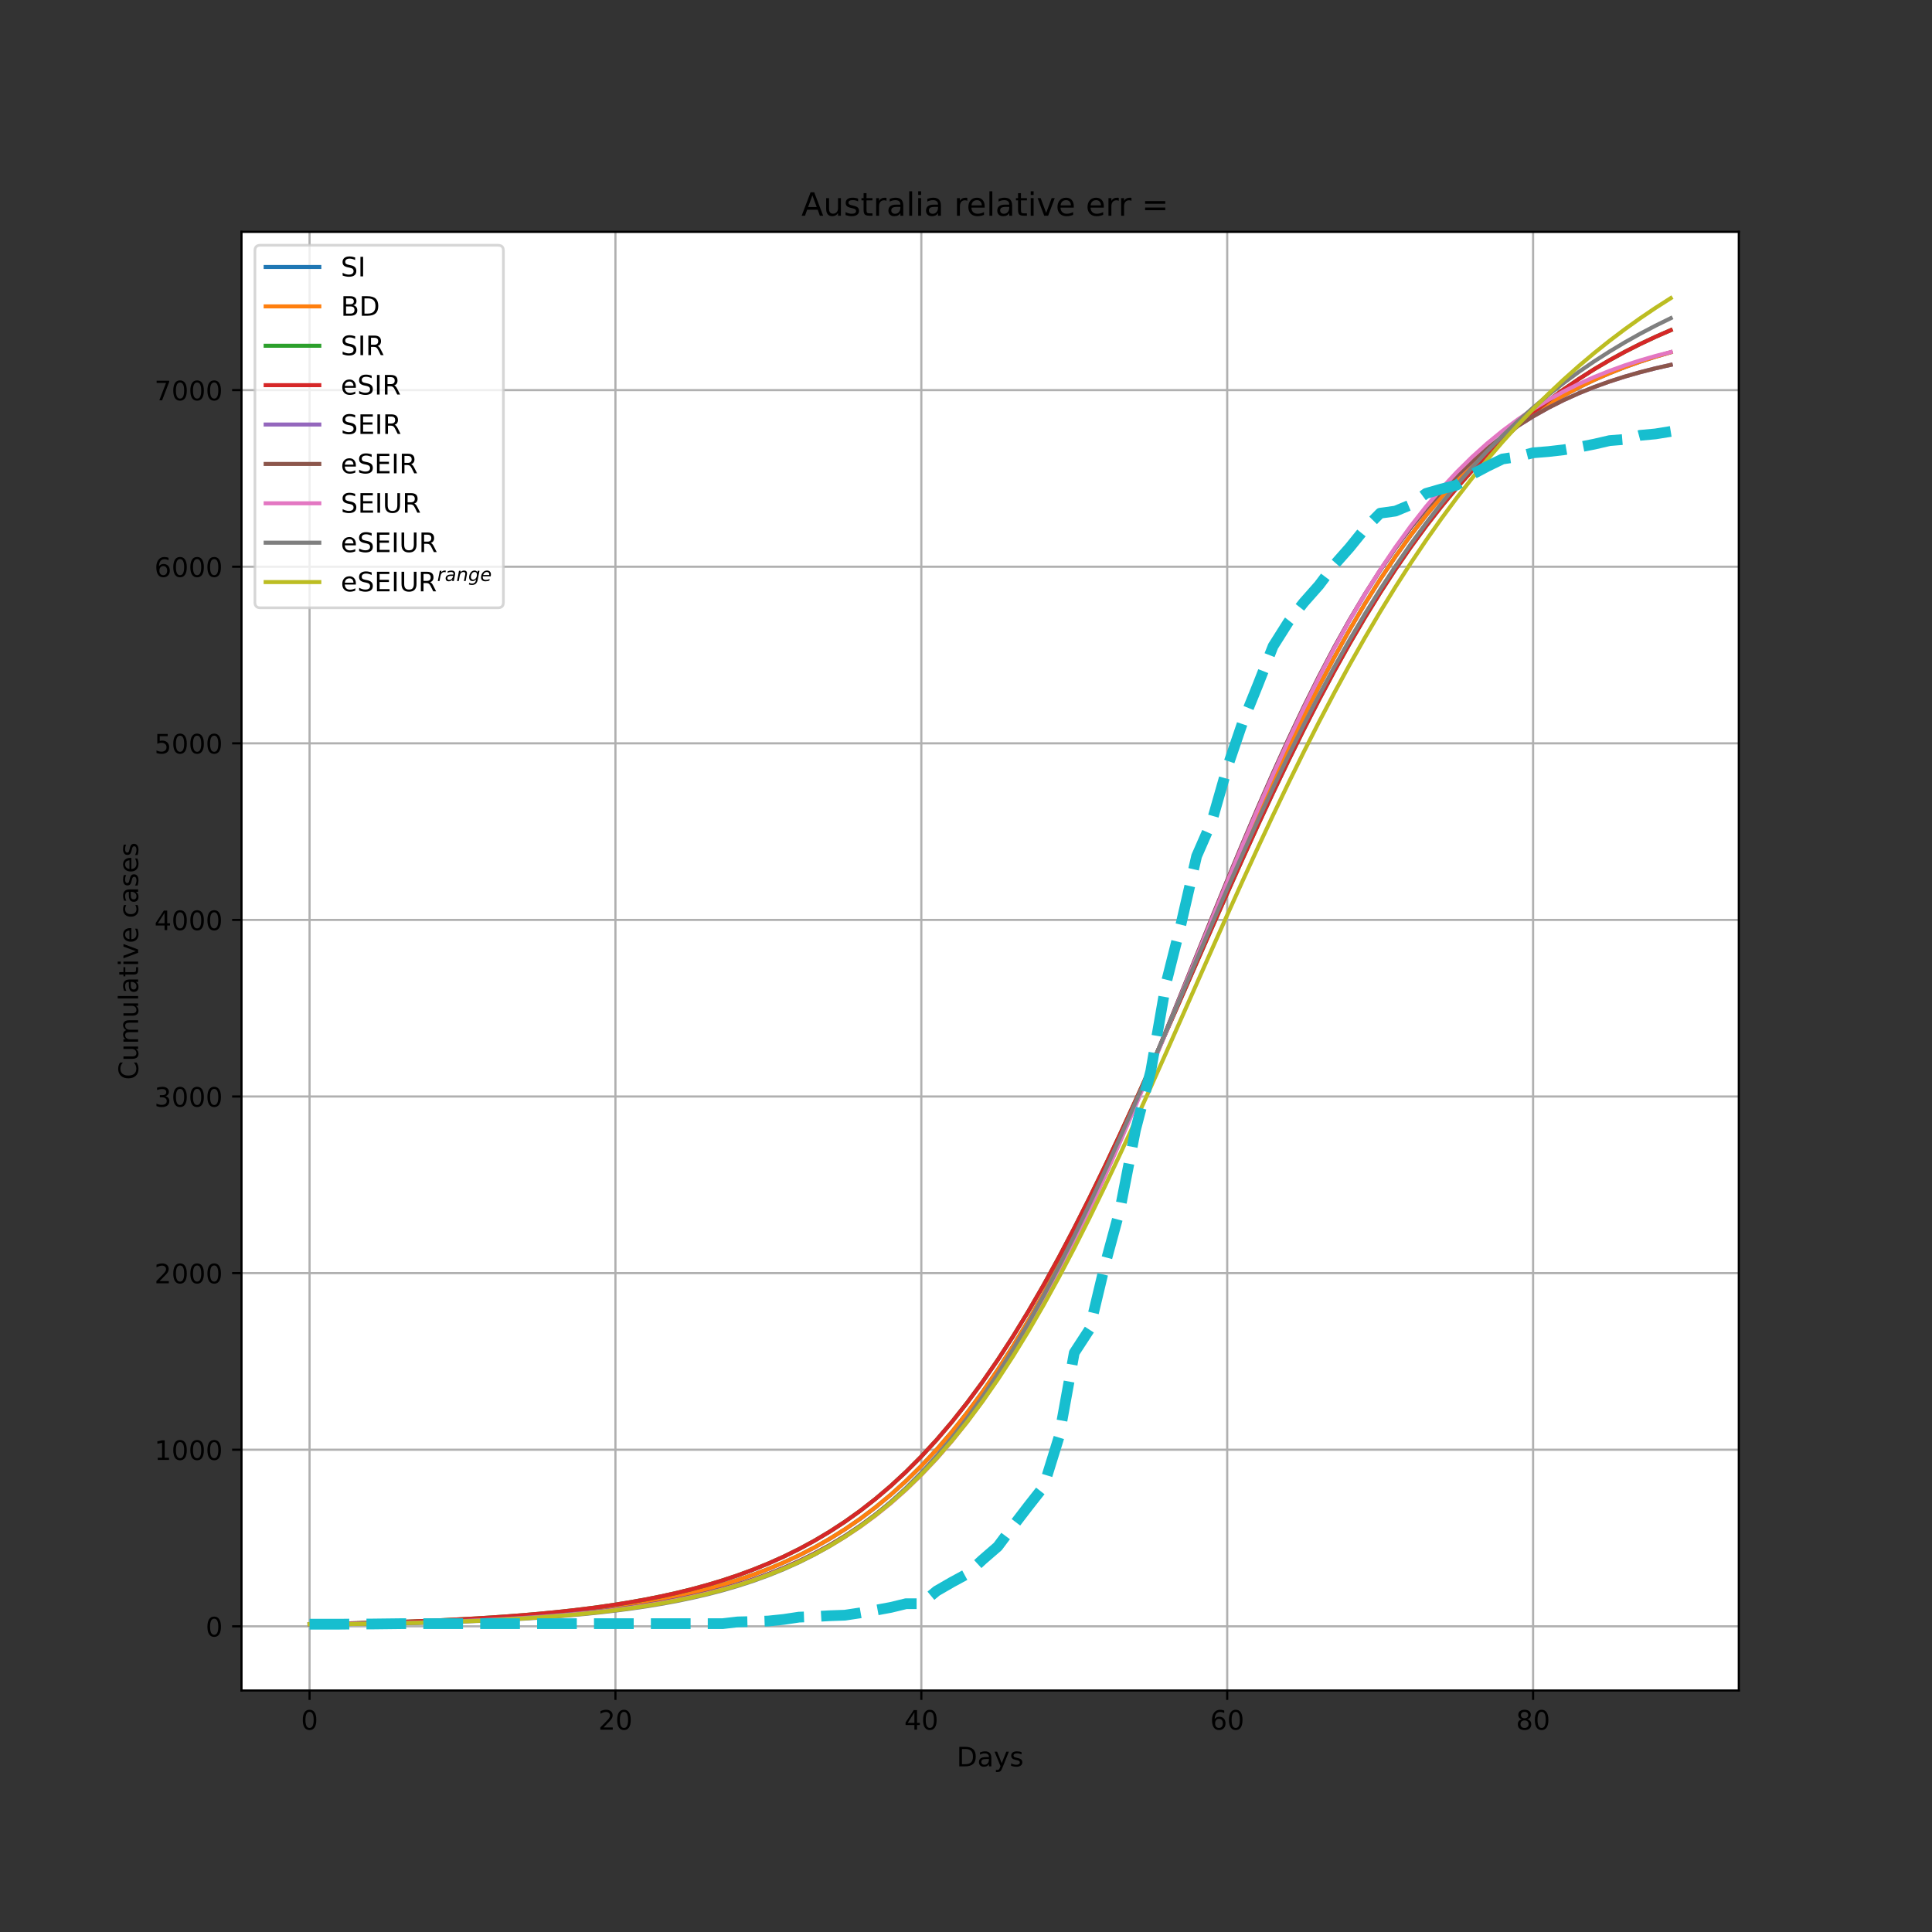 <?xml version="1.0" encoding="utf-8" standalone="no"?>
<!DOCTYPE svg PUBLIC "-//W3C//DTD SVG 1.1//EN"
  "http://www.w3.org/Graphics/SVG/1.1/DTD/svg11.dtd">
<!-- Created with matplotlib (https://matplotlib.org/) -->
<svg height="720pt" version="1.1" viewBox="0 0 720 720" width="720pt" xmlns="http://www.w3.org/2000/svg" xmlns:xlink="http://www.w3.org/1999/xlink">
 <rect x="0" y="0" width="720" height="720" fill="#333333" stroke="none"/>
 <defs>
  <style type="text/css">*{stroke-linecap:butt;stroke-linejoin:round;}</style>
 </defs>
 <g id="figure_1">
  <g id="patch_1">
   <path d="M 0 720 
L 720 720 
L 720 0 
L 0 0 
z
" style="fill:none;"/>
  </g>
  <g id="axes_1">
   <g id="patch_2">
    <path d="M 90 630 
L 648 630 
L 648 86.4 
L 90 86.4 
z
" style="fill:#ffffff;"/>
   </g>
   <g id="matplotlib.axis_1">
    <g id="xtick_1">
     <g id="line2d_1">
      <path clip-path="url(#p7164558f02)" d="M 115.364 630 
L 115.364 86.4 
" style="fill:none;stroke:#b0b0b0;stroke-linecap:square;stroke-width:0.8;"/>
     </g>
     <g id="line2d_2">
      <defs>
       <path d="M 0 0 
L 0 3.5 
" id="ma9a5ecfb2a" style="stroke:#000000;stroke-width:0.8;"/>
      </defs>
      <g>
       <use style="stroke:#000000;stroke-width:0.8;" x="115.364" xlink:href="#ma9a5ecfb2a" y="630"/>
      </g>
     </g>
     <g id="text_1">
      <!-- 0 -->
      <g transform="translate(112.182 644.598)scale(0.1 -0.1)">
       <defs>
        <path d="M 31.781 66.406 
Q 24.172 66.406 20.328 58.906 
Q 16.5 51.422 16.5 36.375 
Q 16.5 21.391 20.328 13.891 
Q 24.172 6.391 31.781 6.391 
Q 39.453 6.391 43.281 13.891 
Q 47.125 21.391 47.125 36.375 
Q 47.125 51.422 43.281 58.906 
Q 39.453 66.406 31.781 66.406 
z
M 31.781 74.219 
Q 44.047 74.219 50.516 64.516 
Q 56.984 54.828 56.984 36.375 
Q 56.984 17.969 50.516 8.266 
Q 44.047 -1.422 31.781 -1.422 
Q 19.531 -1.422 13.062 8.266 
Q 6.594 17.969 6.594 36.375 
Q 6.594 54.828 13.062 64.516 
Q 19.531 74.219 31.781 74.219 
z
" id="DejaVuSans-48"/>
       </defs>
       <use xlink:href="#DejaVuSans-48"/>
      </g>
     </g>
    </g>
    <g id="xtick_2">
     <g id="line2d_3">
      <path clip-path="url(#p7164558f02)" d="M 229.358 630 
L 229.358 86.4 
" style="fill:none;stroke:#b0b0b0;stroke-linecap:square;stroke-width:0.8;"/>
     </g>
     <g id="line2d_4">
      <g>
       <use style="stroke:#000000;stroke-width:0.8;" x="229.358" xlink:href="#ma9a5ecfb2a" y="630"/>
      </g>
     </g>
     <g id="text_2">
      <!-- 20 -->
      <g transform="translate(222.995 644.598)scale(0.1 -0.1)">
       <defs>
        <path d="M 19.188 8.297 
L 53.609 8.297 
L 53.609 0 
L 7.328 0 
L 7.328 8.297 
Q 12.938 14.109 22.625 23.891 
Q 32.328 33.688 34.812 36.531 
Q 39.547 41.844 41.422 45.531 
Q 43.312 49.219 43.312 52.781 
Q 43.312 58.594 39.234 62.25 
Q 35.156 65.922 28.609 65.922 
Q 23.969 65.922 18.812 64.312 
Q 13.672 62.703 7.812 59.422 
L 7.812 69.391 
Q 13.766 71.781 18.938 73 
Q 24.125 74.219 28.422 74.219 
Q 39.75 74.219 46.484 68.547 
Q 53.219 62.891 53.219 53.422 
Q 53.219 48.922 51.531 44.891 
Q 49.859 40.875 45.406 35.406 
Q 44.188 33.984 37.641 27.219 
Q 31.109 20.453 19.188 8.297 
z
" id="DejaVuSans-50"/>
       </defs>
       <use xlink:href="#DejaVuSans-50"/>
       <use x="63.623" xlink:href="#DejaVuSans-48"/>
      </g>
     </g>
    </g>
    <g id="xtick_3">
     <g id="line2d_5">
      <path clip-path="url(#p7164558f02)" d="M 343.351 630 
L 343.351 86.4 
" style="fill:none;stroke:#b0b0b0;stroke-linecap:square;stroke-width:0.8;"/>
     </g>
     <g id="line2d_6">
      <g>
       <use style="stroke:#000000;stroke-width:0.8;" x="343.351" xlink:href="#ma9a5ecfb2a" y="630"/>
      </g>
     </g>
     <g id="text_3">
      <!-- 40 -->
      <g transform="translate(336.989 644.598)scale(0.1 -0.1)">
       <defs>
        <path d="M 37.797 64.312 
L 12.891 25.391 
L 37.797 25.391 
z
M 35.203 72.906 
L 47.609 72.906 
L 47.609 25.391 
L 58.016 25.391 
L 58.016 17.188 
L 47.609 17.188 
L 47.609 0 
L 37.797 0 
L 37.797 17.188 
L 4.891 17.188 
L 4.891 26.703 
z
" id="DejaVuSans-52"/>
       </defs>
       <use xlink:href="#DejaVuSans-52"/>
       <use x="63.623" xlink:href="#DejaVuSans-48"/>
      </g>
     </g>
    </g>
    <g id="xtick_4">
     <g id="line2d_7">
      <path clip-path="url(#p7164558f02)" d="M 457.345 630 
L 457.345 86.4 
" style="fill:none;stroke:#b0b0b0;stroke-linecap:square;stroke-width:0.8;"/>
     </g>
     <g id="line2d_8">
      <g>
       <use style="stroke:#000000;stroke-width:0.8;" x="457.345" xlink:href="#ma9a5ecfb2a" y="630"/>
      </g>
     </g>
     <g id="text_4">
      <!-- 60 -->
      <g transform="translate(450.983 644.598)scale(0.1 -0.1)">
       <defs>
        <path d="M 33.016 40.375 
Q 26.375 40.375 22.484 35.828 
Q 18.609 31.297 18.609 23.391 
Q 18.609 15.531 22.484 10.953 
Q 26.375 6.391 33.016 6.391 
Q 39.656 6.391 43.531 10.953 
Q 47.406 15.531 47.406 23.391 
Q 47.406 31.297 43.531 35.828 
Q 39.656 40.375 33.016 40.375 
z
M 52.594 71.297 
L 52.594 62.312 
Q 48.875 64.062 45.094 64.984 
Q 41.312 65.922 37.594 65.922 
Q 27.828 65.922 22.672 59.328 
Q 17.531 52.734 16.797 39.406 
Q 19.672 43.656 24.016 45.922 
Q 28.375 48.188 33.594 48.188 
Q 44.578 48.188 50.953 41.516 
Q 57.328 34.859 57.328 23.391 
Q 57.328 12.156 50.688 5.359 
Q 44.047 -1.422 33.016 -1.422 
Q 20.359 -1.422 13.672 8.266 
Q 6.984 17.969 6.984 36.375 
Q 6.984 53.656 15.188 63.938 
Q 23.391 74.219 37.203 74.219 
Q 40.922 74.219 44.703 73.484 
Q 48.484 72.75 52.594 71.297 
z
" id="DejaVuSans-54"/>
       </defs>
       <use xlink:href="#DejaVuSans-54"/>
       <use x="63.623" xlink:href="#DejaVuSans-48"/>
      </g>
     </g>
    </g>
    <g id="xtick_5">
     <g id="line2d_9">
      <path clip-path="url(#p7164558f02)" d="M 571.339 630 
L 571.339 86.4 
" style="fill:none;stroke:#b0b0b0;stroke-linecap:square;stroke-width:0.8;"/>
     </g>
     <g id="line2d_10">
      <g>
       <use style="stroke:#000000;stroke-width:0.8;" x="571.339" xlink:href="#ma9a5ecfb2a" y="630"/>
      </g>
     </g>
     <g id="text_5">
      <!-- 80 -->
      <g transform="translate(564.977 644.598)scale(0.1 -0.1)">
       <defs>
        <path d="M 31.781 34.625 
Q 24.75 34.625 20.719 30.859 
Q 16.703 27.094 16.703 20.516 
Q 16.703 13.922 20.719 10.156 
Q 24.75 6.391 31.781 6.391 
Q 38.812 6.391 42.859 10.172 
Q 46.922 13.969 46.922 20.516 
Q 46.922 27.094 42.891 30.859 
Q 38.875 34.625 31.781 34.625 
z
M 21.922 38.812 
Q 15.578 40.375 12.031 44.719 
Q 8.5 49.078 8.5 55.328 
Q 8.5 64.062 14.719 69.141 
Q 20.953 74.219 31.781 74.219 
Q 42.672 74.219 48.875 69.141 
Q 55.078 64.062 55.078 55.328 
Q 55.078 49.078 51.531 44.719 
Q 48 40.375 41.703 38.812 
Q 48.828 37.156 52.797 32.312 
Q 56.781 27.484 56.781 20.516 
Q 56.781 9.906 50.312 4.234 
Q 43.844 -1.422 31.781 -1.422 
Q 19.734 -1.422 13.25 4.234 
Q 6.781 9.906 6.781 20.516 
Q 6.781 27.484 10.781 32.312 
Q 14.797 37.156 21.922 38.812 
z
M 18.312 54.391 
Q 18.312 48.734 21.844 45.562 
Q 25.391 42.391 31.781 42.391 
Q 38.141 42.391 41.719 45.562 
Q 45.312 48.734 45.312 54.391 
Q 45.312 60.062 41.719 63.234 
Q 38.141 66.406 31.781 66.406 
Q 25.391 66.406 21.844 63.234 
Q 18.312 60.062 18.312 54.391 
z
" id="DejaVuSans-56"/>
       </defs>
       <use xlink:href="#DejaVuSans-56"/>
       <use x="63.623" xlink:href="#DejaVuSans-48"/>
      </g>
     </g>
    </g>
    <g id="text_6">
     <!-- Days -->
     <g transform="translate(356.522 658.277)scale(0.1 -0.1)">
      <defs>
       <path d="M 19.672 64.797 
L 19.672 8.109 
L 31.594 8.109 
Q 46.688 8.109 53.688 14.938 
Q 60.688 21.781 60.688 36.531 
Q 60.688 51.172 53.688 57.984 
Q 46.688 64.797 31.594 64.797 
z
M 9.812 72.906 
L 30.078 72.906 
Q 51.266 72.906 61.172 64.094 
Q 71.094 55.281 71.094 36.531 
Q 71.094 17.672 61.125 8.828 
Q 51.172 0 30.078 0 
L 9.812 0 
z
" id="DejaVuSans-68"/>
       <path d="M 34.281 27.484 
Q 23.391 27.484 19.188 25 
Q 14.984 22.516 14.984 16.5 
Q 14.984 11.719 18.141 8.906 
Q 21.297 6.109 26.703 6.109 
Q 34.188 6.109 38.703 11.406 
Q 43.219 16.703 43.219 25.484 
L 43.219 27.484 
z
M 52.203 31.203 
L 52.203 0 
L 43.219 0 
L 43.219 8.297 
Q 40.141 3.328 35.547 0.953 
Q 30.953 -1.422 24.312 -1.422 
Q 15.922 -1.422 10.953 3.297 
Q 6 8.016 6 15.922 
Q 6 25.141 12.172 29.828 
Q 18.359 34.516 30.609 34.516 
L 43.219 34.516 
L 43.219 35.406 
Q 43.219 41.609 39.141 45 
Q 35.062 48.391 27.688 48.391 
Q 23 48.391 18.547 47.266 
Q 14.109 46.141 10.016 43.891 
L 10.016 52.203 
Q 14.938 54.109 19.578 55.047 
Q 24.219 56 28.609 56 
Q 40.484 56 46.344 49.844 
Q 52.203 43.703 52.203 31.203 
z
" id="DejaVuSans-97"/>
       <path d="M 32.172 -5.078 
Q 28.375 -14.844 24.75 -17.812 
Q 21.141 -20.797 15.094 -20.797 
L 7.906 -20.797 
L 7.906 -13.281 
L 13.188 -13.281 
Q 16.891 -13.281 18.938 -11.516 
Q 21 -9.766 23.484 -3.219 
L 25.094 0.875 
L 2.984 54.688 
L 12.5 54.688 
L 29.594 11.922 
L 46.688 54.688 
L 56.203 54.688 
z
" id="DejaVuSans-121"/>
       <path d="M 44.281 53.078 
L 44.281 44.578 
Q 40.484 46.531 36.375 47.5 
Q 32.281 48.484 27.875 48.484 
Q 21.188 48.484 17.844 46.438 
Q 14.5 44.391 14.5 40.281 
Q 14.5 37.156 16.891 35.375 
Q 19.281 33.594 26.516 31.984 
L 29.594 31.297 
Q 39.156 29.25 43.188 25.516 
Q 47.219 21.781 47.219 15.094 
Q 47.219 7.469 41.188 3.016 
Q 35.156 -1.422 24.609 -1.422 
Q 20.219 -1.422 15.453 -0.562 
Q 10.688 0.297 5.422 2 
L 5.422 11.281 
Q 10.406 8.688 15.234 7.391 
Q 20.062 6.109 24.812 6.109 
Q 31.156 6.109 34.562 8.281 
Q 37.984 10.453 37.984 14.406 
Q 37.984 18.062 35.516 20.016 
Q 33.062 21.969 24.703 23.781 
L 21.578 24.516 
Q 13.234 26.266 9.516 29.906 
Q 5.812 33.547 5.812 39.891 
Q 5.812 47.609 11.281 51.797 
Q 16.75 56 26.812 56 
Q 31.781 56 36.172 55.266 
Q 40.578 54.547 44.281 53.078 
z
" id="DejaVuSans-115"/>
      </defs>
      <use xlink:href="#DejaVuSans-68"/>
      <use x="77.002" xlink:href="#DejaVuSans-97"/>
      <use x="138.281" xlink:href="#DejaVuSans-121"/>
      <use x="197.461" xlink:href="#DejaVuSans-115"/>
     </g>
    </g>
   </g>
   <g id="matplotlib.axis_2">
    <g id="ytick_1">
     <g id="line2d_11">
      <path clip-path="url(#p7164558f02)" d="M 90 606.081 
L 648 606.081 
" style="fill:none;stroke:#b0b0b0;stroke-linecap:square;stroke-width:0.8;"/>
     </g>
     <g id="line2d_12">
      <defs>
       <path d="M 0 0 
L -3.5 0 
" id="mf5925041e5" style="stroke:#000000;stroke-width:0.8;"/>
      </defs>
      <g>
       <use style="stroke:#000000;stroke-width:0.8;" x="90" xlink:href="#mf5925041e5" y="606.081"/>
      </g>
     </g>
     <g id="text_7">
      <!-- 0 -->
      <g transform="translate(76.638 609.88)scale(0.1 -0.1)">
       <use xlink:href="#DejaVuSans-48"/>
      </g>
     </g>
    </g>
    <g id="ytick_2">
     <g id="line2d_13">
      <path clip-path="url(#p7164558f02)" d="M 90 540.267 
L 648 540.267 
" style="fill:none;stroke:#b0b0b0;stroke-linecap:square;stroke-width:0.8;"/>
     </g>
     <g id="line2d_14">
      <g>
       <use style="stroke:#000000;stroke-width:0.8;" x="90" xlink:href="#mf5925041e5" y="540.267"/>
      </g>
     </g>
     <g id="text_8">
      <!-- 1000 -->
      <g transform="translate(57.55 544.066)scale(0.1 -0.1)">
       <defs>
        <path d="M 12.406 8.297 
L 28.516 8.297 
L 28.516 63.922 
L 10.984 60.406 
L 10.984 69.391 
L 28.422 72.906 
L 38.281 72.906 
L 38.281 8.297 
L 54.391 8.297 
L 54.391 0 
L 12.406 0 
z
" id="DejaVuSans-49"/>
       </defs>
       <use xlink:href="#DejaVuSans-49"/>
       <use x="63.623" xlink:href="#DejaVuSans-48"/>
       <use x="127.246" xlink:href="#DejaVuSans-48"/>
       <use x="190.869" xlink:href="#DejaVuSans-48"/>
      </g>
     </g>
    </g>
    <g id="ytick_3">
     <g id="line2d_15">
      <path clip-path="url(#p7164558f02)" d="M 90 474.453 
L 648 474.453 
" style="fill:none;stroke:#b0b0b0;stroke-linecap:square;stroke-width:0.8;"/>
     </g>
     <g id="line2d_16">
      <g>
       <use style="stroke:#000000;stroke-width:0.8;" x="90" xlink:href="#mf5925041e5" y="474.453"/>
      </g>
     </g>
     <g id="text_9">
      <!-- 2000 -->
      <g transform="translate(57.55 478.252)scale(0.1 -0.1)">
       <use xlink:href="#DejaVuSans-50"/>
       <use x="63.623" xlink:href="#DejaVuSans-48"/>
       <use x="127.246" xlink:href="#DejaVuSans-48"/>
       <use x="190.869" xlink:href="#DejaVuSans-48"/>
      </g>
     </g>
    </g>
    <g id="ytick_4">
     <g id="line2d_17">
      <path clip-path="url(#p7164558f02)" d="M 90 408.639 
L 648 408.639 
" style="fill:none;stroke:#b0b0b0;stroke-linecap:square;stroke-width:0.8;"/>
     </g>
     <g id="line2d_18">
      <g>
       <use style="stroke:#000000;stroke-width:0.8;" x="90" xlink:href="#mf5925041e5" y="408.639"/>
      </g>
     </g>
     <g id="text_10">
      <!-- 3000 -->
      <g transform="translate(57.55 412.438)scale(0.1 -0.1)">
       <defs>
        <path d="M 40.578 39.312 
Q 47.656 37.797 51.625 33 
Q 55.609 28.219 55.609 21.188 
Q 55.609 10.406 48.188 4.484 
Q 40.766 -1.422 27.094 -1.422 
Q 22.516 -1.422 17.656 -0.516 
Q 12.797 0.391 7.625 2.203 
L 7.625 11.719 
Q 11.719 9.328 16.594 8.109 
Q 21.484 6.891 26.812 6.891 
Q 36.078 6.891 40.938 10.547 
Q 45.797 14.203 45.797 21.188 
Q 45.797 27.641 41.281 31.266 
Q 36.766 34.906 28.719 34.906 
L 20.219 34.906 
L 20.219 43.016 
L 29.109 43.016 
Q 36.375 43.016 40.234 45.922 
Q 44.094 48.828 44.094 54.297 
Q 44.094 59.906 40.109 62.906 
Q 36.141 65.922 28.719 65.922 
Q 24.656 65.922 20.016 65.031 
Q 15.375 64.156 9.812 62.312 
L 9.812 71.094 
Q 15.438 72.656 20.344 73.438 
Q 25.25 74.219 29.594 74.219 
Q 40.828 74.219 47.359 69.109 
Q 53.906 64.016 53.906 55.328 
Q 53.906 49.266 50.438 45.094 
Q 46.969 40.922 40.578 39.312 
z
" id="DejaVuSans-51"/>
       </defs>
       <use xlink:href="#DejaVuSans-51"/>
       <use x="63.623" xlink:href="#DejaVuSans-48"/>
       <use x="127.246" xlink:href="#DejaVuSans-48"/>
       <use x="190.869" xlink:href="#DejaVuSans-48"/>
      </g>
     </g>
    </g>
    <g id="ytick_5">
     <g id="line2d_19">
      <path clip-path="url(#p7164558f02)" d="M 90 342.825 
L 648 342.825 
" style="fill:none;stroke:#b0b0b0;stroke-linecap:square;stroke-width:0.8;"/>
     </g>
     <g id="line2d_20">
      <g>
       <use style="stroke:#000000;stroke-width:0.8;" x="90" xlink:href="#mf5925041e5" y="342.825"/>
      </g>
     </g>
     <g id="text_11">
      <!-- 4000 -->
      <g transform="translate(57.55 346.624)scale(0.1 -0.1)">
       <use xlink:href="#DejaVuSans-52"/>
       <use x="63.623" xlink:href="#DejaVuSans-48"/>
       <use x="127.246" xlink:href="#DejaVuSans-48"/>
       <use x="190.869" xlink:href="#DejaVuSans-48"/>
      </g>
     </g>
    </g>
    <g id="ytick_6">
     <g id="line2d_21">
      <path clip-path="url(#p7164558f02)" d="M 90 277.011 
L 648 277.011 
" style="fill:none;stroke:#b0b0b0;stroke-linecap:square;stroke-width:0.8;"/>
     </g>
     <g id="line2d_22">
      <g>
       <use style="stroke:#000000;stroke-width:0.8;" x="90" xlink:href="#mf5925041e5" y="277.011"/>
      </g>
     </g>
     <g id="text_12">
      <!-- 5000 -->
      <g transform="translate(57.55 280.81)scale(0.1 -0.1)">
       <defs>
        <path d="M 10.797 72.906 
L 49.516 72.906 
L 49.516 64.594 
L 19.828 64.594 
L 19.828 46.734 
Q 21.969 47.469 24.109 47.828 
Q 26.266 48.188 28.422 48.188 
Q 40.625 48.188 47.75 41.5 
Q 54.891 34.812 54.891 23.391 
Q 54.891 11.625 47.562 5.094 
Q 40.234 -1.422 26.906 -1.422 
Q 22.312 -1.422 17.547 -0.641 
Q 12.797 0.141 7.719 1.703 
L 7.719 11.625 
Q 12.109 9.234 16.797 8.062 
Q 21.484 6.891 26.703 6.891 
Q 35.156 6.891 40.078 11.328 
Q 45.016 15.766 45.016 23.391 
Q 45.016 31 40.078 35.438 
Q 35.156 39.891 26.703 39.891 
Q 22.75 39.891 18.812 39.016 
Q 14.891 38.141 10.797 36.281 
z
" id="DejaVuSans-53"/>
       </defs>
       <use xlink:href="#DejaVuSans-53"/>
       <use x="63.623" xlink:href="#DejaVuSans-48"/>
       <use x="127.246" xlink:href="#DejaVuSans-48"/>
       <use x="190.869" xlink:href="#DejaVuSans-48"/>
      </g>
     </g>
    </g>
    <g id="ytick_7">
     <g id="line2d_23">
      <path clip-path="url(#p7164558f02)" d="M 90 211.197 
L 648 211.197 
" style="fill:none;stroke:#b0b0b0;stroke-linecap:square;stroke-width:0.8;"/>
     </g>
     <g id="line2d_24">
      <g>
       <use style="stroke:#000000;stroke-width:0.8;" x="90" xlink:href="#mf5925041e5" y="211.197"/>
      </g>
     </g>
     <g id="text_13">
      <!-- 6000 -->
      <g transform="translate(57.55 214.997)scale(0.1 -0.1)">
       <use xlink:href="#DejaVuSans-54"/>
       <use x="63.623" xlink:href="#DejaVuSans-48"/>
       <use x="127.246" xlink:href="#DejaVuSans-48"/>
       <use x="190.869" xlink:href="#DejaVuSans-48"/>
      </g>
     </g>
    </g>
    <g id="ytick_8">
     <g id="line2d_25">
      <path clip-path="url(#p7164558f02)" d="M 90 145.383 
L 648 145.383 
" style="fill:none;stroke:#b0b0b0;stroke-linecap:square;stroke-width:0.8;"/>
     </g>
     <g id="line2d_26">
      <g>
       <use style="stroke:#000000;stroke-width:0.8;" x="90" xlink:href="#mf5925041e5" y="145.383"/>
      </g>
     </g>
     <g id="text_14">
      <!-- 7000 -->
      <g transform="translate(57.55 149.183)scale(0.1 -0.1)">
       <defs>
        <path d="M 8.203 72.906 
L 55.078 72.906 
L 55.078 68.703 
L 28.609 0 
L 18.312 0 
L 43.219 64.594 
L 8.203 64.594 
z
" id="DejaVuSans-55"/>
       </defs>
       <use xlink:href="#DejaVuSans-55"/>
       <use x="63.623" xlink:href="#DejaVuSans-48"/>
       <use x="127.246" xlink:href="#DejaVuSans-48"/>
       <use x="190.869" xlink:href="#DejaVuSans-48"/>
      </g>
     </g>
    </g>
    <g id="text_15">
     <!-- Cumulative cases -->
     <g transform="translate(51.47 402.426)rotate(-90)scale(0.1 -0.1)">
      <defs>
       <path d="M 64.406 67.281 
L 64.406 56.891 
Q 59.422 61.531 53.781 63.812 
Q 48.141 66.109 41.797 66.109 
Q 29.297 66.109 22.656 58.469 
Q 16.016 50.828 16.016 36.375 
Q 16.016 21.969 22.656 14.328 
Q 29.297 6.688 41.797 6.688 
Q 48.141 6.688 53.781 8.984 
Q 59.422 11.281 64.406 15.922 
L 64.406 5.609 
Q 59.234 2.094 53.438 0.328 
Q 47.656 -1.422 41.219 -1.422 
Q 24.656 -1.422 15.125 8.703 
Q 5.609 18.844 5.609 36.375 
Q 5.609 53.953 15.125 64.078 
Q 24.656 74.219 41.219 74.219 
Q 47.75 74.219 53.531 72.484 
Q 59.328 70.75 64.406 67.281 
z
" id="DejaVuSans-67"/>
       <path d="M 8.5 21.578 
L 8.5 54.688 
L 17.484 54.688 
L 17.484 21.922 
Q 17.484 14.156 20.5 10.266 
Q 23.531 6.391 29.594 6.391 
Q 36.859 6.391 41.078 11.031 
Q 45.312 15.672 45.312 23.688 
L 45.312 54.688 
L 54.297 54.688 
L 54.297 0 
L 45.312 0 
L 45.312 8.406 
Q 42.047 3.422 37.719 1 
Q 33.406 -1.422 27.688 -1.422 
Q 18.266 -1.422 13.375 4.438 
Q 8.5 10.297 8.5 21.578 
z
M 31.109 56 
z
" id="DejaVuSans-117"/>
       <path d="M 52 44.188 
Q 55.375 50.25 60.062 53.125 
Q 64.75 56 71.094 56 
Q 79.641 56 84.281 50.016 
Q 88.922 44.047 88.922 33.016 
L 88.922 0 
L 79.891 0 
L 79.891 32.719 
Q 79.891 40.578 77.094 44.375 
Q 74.312 48.188 68.609 48.188 
Q 61.625 48.188 57.562 43.547 
Q 53.516 38.922 53.516 30.906 
L 53.516 0 
L 44.484 0 
L 44.484 32.719 
Q 44.484 40.625 41.703 44.406 
Q 38.922 48.188 33.109 48.188 
Q 26.219 48.188 22.156 43.531 
Q 18.109 38.875 18.109 30.906 
L 18.109 0 
L 9.078 0 
L 9.078 54.688 
L 18.109 54.688 
L 18.109 46.188 
Q 21.188 51.219 25.484 53.609 
Q 29.781 56 35.688 56 
Q 41.656 56 45.828 52.969 
Q 50 49.953 52 44.188 
z
" id="DejaVuSans-109"/>
       <path d="M 9.422 75.984 
L 18.406 75.984 
L 18.406 0 
L 9.422 0 
z
" id="DejaVuSans-108"/>
       <path d="M 18.312 70.219 
L 18.312 54.688 
L 36.812 54.688 
L 36.812 47.703 
L 18.312 47.703 
L 18.312 18.016 
Q 18.312 11.328 20.141 9.422 
Q 21.969 7.516 27.594 7.516 
L 36.812 7.516 
L 36.812 0 
L 27.594 0 
Q 17.188 0 13.234 3.875 
Q 9.281 7.766 9.281 18.016 
L 9.281 47.703 
L 2.688 47.703 
L 2.688 54.688 
L 9.281 54.688 
L 9.281 70.219 
z
" id="DejaVuSans-116"/>
       <path d="M 9.422 54.688 
L 18.406 54.688 
L 18.406 0 
L 9.422 0 
z
M 9.422 75.984 
L 18.406 75.984 
L 18.406 64.594 
L 9.422 64.594 
z
" id="DejaVuSans-105"/>
       <path d="M 2.984 54.688 
L 12.5 54.688 
L 29.594 8.797 
L 46.688 54.688 
L 56.203 54.688 
L 35.688 0 
L 23.484 0 
z
" id="DejaVuSans-118"/>
       <path d="M 56.203 29.594 
L 56.203 25.203 
L 14.891 25.203 
Q 15.484 15.922 20.484 11.062 
Q 25.484 6.203 34.422 6.203 
Q 39.594 6.203 44.453 7.469 
Q 49.312 8.734 54.109 11.281 
L 54.109 2.781 
Q 49.266 0.734 44.188 -0.344 
Q 39.109 -1.422 33.891 -1.422 
Q 20.797 -1.422 13.156 6.188 
Q 5.516 13.812 5.516 26.812 
Q 5.516 40.234 12.766 48.109 
Q 20.016 56 32.328 56 
Q 43.359 56 49.781 48.891 
Q 56.203 41.797 56.203 29.594 
z
M 47.219 32.234 
Q 47.125 39.594 43.094 43.984 
Q 39.062 48.391 32.422 48.391 
Q 24.906 48.391 20.391 44.141 
Q 15.875 39.891 15.188 32.172 
z
" id="DejaVuSans-101"/>
       <path id="DejaVuSans-32"/>
       <path d="M 48.781 52.594 
L 48.781 44.188 
Q 44.969 46.297 41.141 47.344 
Q 37.312 48.391 33.406 48.391 
Q 24.656 48.391 19.812 42.844 
Q 14.984 37.312 14.984 27.297 
Q 14.984 17.281 19.812 11.734 
Q 24.656 6.203 33.406 6.203 
Q 37.312 6.203 41.141 7.25 
Q 44.969 8.297 48.781 10.406 
L 48.781 2.094 
Q 45.016 0.344 40.984 -0.531 
Q 36.969 -1.422 32.422 -1.422 
Q 20.062 -1.422 12.781 6.344 
Q 5.516 14.109 5.516 27.297 
Q 5.516 40.672 12.859 48.328 
Q 20.219 56 33.016 56 
Q 37.156 56 41.109 55.141 
Q 45.062 54.297 48.781 52.594 
z
" id="DejaVuSans-99"/>
      </defs>
      <use xlink:href="#DejaVuSans-67"/>
      <use x="69.824" xlink:href="#DejaVuSans-117"/>
      <use x="133.203" xlink:href="#DejaVuSans-109"/>
      <use x="230.615" xlink:href="#DejaVuSans-117"/>
      <use x="293.994" xlink:href="#DejaVuSans-108"/>
      <use x="321.777" xlink:href="#DejaVuSans-97"/>
      <use x="383.057" xlink:href="#DejaVuSans-116"/>
      <use x="422.266" xlink:href="#DejaVuSans-105"/>
      <use x="450.049" xlink:href="#DejaVuSans-118"/>
      <use x="509.229" xlink:href="#DejaVuSans-101"/>
      <use x="570.752" xlink:href="#DejaVuSans-32"/>
      <use x="602.539" xlink:href="#DejaVuSans-99"/>
      <use x="657.52" xlink:href="#DejaVuSans-97"/>
      <use x="718.799" xlink:href="#DejaVuSans-115"/>
      <use x="770.898" xlink:href="#DejaVuSans-101"/>
      <use x="832.422" xlink:href="#DejaVuSans-115"/>
     </g>
    </g>
   </g>
   <g id="line2d_27">
    <path clip-path="url(#p7164558f02)" d="M 115.364 605.291 
L 121.063 605.198 
L 126.763 605.094 
L 132.463 604.978 
L 138.162 604.849 
L 143.862 604.704 
L 149.562 604.542 
L 155.261 604.362 
L 160.961 604.16 
L 166.661 603.935 
L 172.361 603.683 
L 178.06 603.402 
L 183.76 603.088 
L 189.46 602.738 
L 195.159 602.347 
L 200.859 601.911 
L 206.559 601.425 
L 212.258 600.882 
L 217.958 600.276 
L 223.658 599.602 
L 229.358 598.85 
L 235.057 598.012 
L 240.757 597.078 
L 246.457 596.039 
L 252.156 594.883 
L 257.856 593.598 
L 263.556 592.169 
L 269.255 590.581 
L 274.955 588.82 
L 280.655 586.866 
L 286.354 584.701 
L 292.054 582.304 
L 297.754 579.654 
L 303.454 576.727 
L 309.153 573.499 
L 314.853 569.943 
L 320.553 566.034 
L 326.252 561.743 
L 331.952 557.042 
L 337.652 551.904 
L 343.351 546.3 
L 349.051 540.205 
L 354.751 533.593 
L 360.45 526.442 
L 366.15 518.734 
L 371.85 510.453 
L 377.55 501.592 
L 383.249 492.147 
L 388.949 482.123 
L 394.649 471.534 
L 400.348 460.4 
L 406.048 448.754 
L 411.748 436.636 
L 417.447 424.096 
L 423.147 411.193 
L 428.847 397.995 
L 434.546 384.576 
L 440.246 371.014 
L 445.946 357.393 
L 451.646 343.797 
L 457.345 330.31 
L 463.045 317.011 
L 468.745 303.979 
L 474.444 291.282 
L 480.144 278.985 
L 485.844 267.139 
L 491.543 255.791 
L 497.243 244.975 
L 502.943 234.717 
L 508.642 225.034 
L 514.342 215.933 
L 520.042 207.415 
L 525.742 199.473 
L 531.441 192.095 
L 537.141 185.264 
L 542.841 178.96 
L 548.54 173.158 
L 554.24 167.832 
L 559.94 162.955 
L 565.639 158.499 
L 571.339 154.436 
L 577.039 150.739 
L 582.739 147.38 
L 588.438 144.332 
L 594.138 141.571 
L 599.838 139.073 
L 605.537 136.815 
L 611.237 134.777 
L 616.937 132.939 
L 622.636 131.282 
" style="fill:none;stroke:#1f77b4;stroke-linecap:square;stroke-width:1.5;"/>
   </g>
   <g id="line2d_28">
    <path clip-path="url(#p7164558f02)" d="M 115.364 605.291 
L 121.063 605.198 
L 126.763 605.094 
L 132.463 604.978 
L 138.162 604.849 
L 143.862 604.704 
L 149.562 604.542 
L 155.261 604.362 
L 160.961 604.16 
L 166.661 603.935 
L 172.361 603.683 
L 178.06 603.402 
L 183.76 603.088 
L 189.46 602.738 
L 195.159 602.347 
L 200.859 601.911 
L 206.559 601.425 
L 212.258 600.882 
L 217.958 600.276 
L 223.658 599.602 
L 229.358 598.85 
L 235.057 598.012 
L 240.757 597.078 
L 246.457 596.039 
L 252.156 594.883 
L 257.856 593.598 
L 263.556 592.169 
L 269.255 590.581 
L 274.955 588.82 
L 280.655 586.866 
L 286.354 584.701 
L 292.054 582.304 
L 297.754 579.654 
L 303.454 576.727 
L 309.153 573.499 
L 314.853 569.943 
L 320.553 566.034 
L 326.252 561.743 
L 331.952 557.042 
L 337.652 551.904 
L 343.351 546.3 
L 349.051 540.205 
L 354.751 533.593 
L 360.45 526.442 
L 366.15 518.734 
L 371.85 510.453 
L 377.55 501.592 
L 383.249 492.147 
L 388.949 482.123 
L 394.649 471.534 
L 400.348 460.4 
L 406.048 448.754 
L 411.748 436.636 
L 417.447 424.096 
L 423.147 411.193 
L 428.847 397.995 
L 434.546 384.576 
L 440.246 371.014 
L 445.946 357.393 
L 451.646 343.797 
L 457.345 330.31 
L 463.045 317.011 
L 468.745 303.979 
L 474.444 291.282 
L 480.144 278.985 
L 485.844 267.139 
L 491.543 255.791 
L 497.243 244.975 
L 502.943 234.717 
L 508.642 225.034 
L 514.342 215.933 
L 520.042 207.415 
L 525.742 199.473 
L 531.441 192.095 
L 537.141 185.264 
L 542.841 178.96 
L 548.54 173.158 
L 554.24 167.832 
L 559.94 162.955 
L 565.639 158.499 
L 571.339 154.436 
L 577.039 150.739 
L 582.739 147.38 
L 588.438 144.332 
L 594.138 141.571 
L 599.838 139.073 
L 605.537 136.815 
L 611.237 134.777 
L 616.937 132.939 
L 622.636 131.282 
" style="fill:none;stroke:#ff7f0e;stroke-linecap:square;stroke-width:1.5;"/>
   </g>
   <g id="line2d_29">
    <path clip-path="url(#p7164558f02)" d="M 115.364 605.291 
L 121.063 605.181 
L 126.763 605.059 
L 132.463 604.922 
L 138.162 604.77 
L 143.862 604.601 
L 149.562 604.413 
L 155.261 604.203 
L 160.961 603.97 
L 166.661 603.71 
L 172.361 603.421 
L 178.06 603.099 
L 183.76 602.741 
L 189.46 602.343 
L 195.159 601.9 
L 200.859 601.407 
L 206.559 600.859 
L 212.258 600.25 
L 217.958 599.574 
L 223.658 598.822 
L 229.358 597.987 
L 235.057 597.06 
L 240.757 596.032 
L 246.457 594.891 
L 252.156 593.627 
L 257.856 592.226 
L 263.556 590.676 
L 269.255 588.96 
L 274.955 587.063 
L 280.655 584.968 
L 286.354 582.656 
L 292.054 580.108 
L 297.754 577.302 
L 303.454 574.216 
L 309.153 570.828 
L 314.853 567.114 
L 320.553 563.049 
L 326.252 558.607 
L 331.952 553.765 
L 337.652 548.497 
L 343.351 542.78 
L 349.051 536.592 
L 354.751 529.912 
L 360.45 522.723 
L 366.15 515.012 
L 371.85 506.77 
L 377.55 497.991 
L 383.249 488.679 
L 388.949 478.841 
L 394.649 468.494 
L 400.348 457.66 
L 406.048 446.372 
L 411.748 434.669 
L 417.447 422.597 
L 423.147 410.21 
L 428.847 397.568 
L 434.546 384.736 
L 440.246 371.782 
L 445.946 358.776 
L 451.646 345.79 
L 457.345 332.893 
L 463.045 320.153 
L 468.745 307.632 
L 474.444 295.39 
L 480.144 283.476 
L 485.844 271.937 
L 491.543 260.81 
L 497.243 250.124 
L 502.943 239.902 
L 508.642 230.16 
L 514.342 220.907 
L 520.042 212.145 
L 525.742 203.872 
L 531.441 196.081 
L 537.141 188.762 
L 542.841 181.9 
L 548.54 175.478 
L 554.24 169.478 
L 559.94 163.881 
L 565.639 158.665 
L 571.339 153.811 
L 577.039 149.296 
L 582.739 145.1 
L 588.438 141.202 
L 594.138 137.583 
L 599.838 134.225 
L 605.537 131.108 
L 611.237 128.215 
L 616.937 125.531 
L 622.636 123.039 
" style="fill:none;stroke:#2ca02c;stroke-linecap:square;stroke-width:1.5;"/>
   </g>
   <g id="line2d_30">
    <path clip-path="url(#p7164558f02)" d="M 115.364 605.291 
L 121.063 605.181 
L 126.763 605.059 
L 132.463 604.922 
L 138.162 604.77 
L 143.862 604.601 
L 149.562 604.413 
L 155.261 604.203 
L 160.961 603.97 
L 166.661 603.71 
L 172.361 603.421 
L 178.06 603.099 
L 183.76 602.741 
L 189.46 602.343 
L 195.159 601.9 
L 200.859 601.407 
L 206.559 600.859 
L 212.258 600.25 
L 217.958 599.574 
L 223.658 598.822 
L 229.358 597.987 
L 235.057 597.06 
L 240.757 596.032 
L 246.457 594.891 
L 252.156 593.627 
L 257.856 592.226 
L 263.556 590.676 
L 269.255 588.96 
L 274.955 587.063 
L 280.655 584.968 
L 286.354 582.656 
L 292.054 580.108 
L 297.754 577.302 
L 303.454 574.216 
L 309.153 570.828 
L 314.853 567.114 
L 320.553 563.049 
L 326.252 558.607 
L 331.952 553.765 
L 337.652 548.497 
L 343.351 542.78 
L 349.051 536.592 
L 354.751 529.912 
L 360.45 522.723 
L 366.15 515.012 
L 371.85 506.77 
L 377.55 497.991 
L 383.249 488.679 
L 388.949 478.841 
L 394.649 468.494 
L 400.348 457.66 
L 406.048 446.372 
L 411.748 434.669 
L 417.447 422.597 
L 423.147 410.21 
L 428.847 397.568 
L 434.546 384.736 
L 440.246 371.782 
L 445.946 358.776 
L 451.646 345.79 
L 457.345 332.893 
L 463.045 320.153 
L 468.745 307.632 
L 474.444 295.39 
L 480.144 283.476 
L 485.844 271.937 
L 491.543 260.81 
L 497.243 250.124 
L 502.943 239.902 
L 508.642 230.16 
L 514.342 220.907 
L 520.042 212.145 
L 525.742 203.872 
L 531.441 196.081 
L 537.141 188.762 
L 542.841 181.9 
L 548.54 175.478 
L 554.24 169.478 
L 559.94 163.881 
L 565.639 158.665 
L 571.339 153.811 
L 577.039 149.296 
L 582.739 145.1 
L 588.438 141.202 
L 594.138 137.583 
L 599.838 134.225 
L 605.537 131.108 
L 611.237 128.215 
L 616.937 125.531 
L 622.636 123.039 
" style="fill:none;stroke:#d62728;stroke-linecap:square;stroke-width:1.5;"/>
   </g>
   <g id="line2d_31">
    <path clip-path="url(#p7164558f02)" d="M 115.364 605.291 
L 121.063 605.276 
L 126.763 605.233 
L 132.463 605.167 
L 138.162 605.08 
L 143.862 604.973 
L 149.562 604.845 
L 155.261 604.698 
L 160.961 604.528 
L 166.661 604.336 
L 172.361 604.118 
L 178.06 603.873 
L 183.76 603.598 
L 189.46 603.288 
L 195.159 602.941 
L 200.859 602.551 
L 206.559 602.115 
L 212.258 601.626 
L 217.958 601.079 
L 223.658 600.467 
L 229.358 599.782 
L 235.057 599.016 
L 240.757 598.16 
L 246.457 597.202 
L 252.156 596.133 
L 257.856 594.94 
L 263.556 593.608 
L 269.255 592.123 
L 274.955 590.469 
L 280.655 588.626 
L 286.354 586.576 
L 292.054 584.298 
L 297.754 581.768 
L 303.454 578.963 
L 309.153 575.856 
L 314.853 572.42 
L 320.553 568.626 
L 326.252 564.444 
L 331.952 559.843 
L 337.652 554.793 
L 343.351 549.262 
L 349.051 543.221 
L 354.751 536.64 
L 360.45 529.494 
L 366.15 521.759 
L 371.85 513.418 
L 377.55 504.458 
L 383.249 494.873 
L 388.949 484.665 
L 394.649 473.846 
L 400.348 462.438 
L 406.048 450.472 
L 411.748 437.993 
L 417.447 425.053 
L 423.147 411.719 
L 428.847 398.065 
L 434.546 384.173 
L 440.246 370.133 
L 445.946 356.038 
L 451.646 341.984 
L 457.345 328.066 
L 463.045 314.375 
L 468.745 300.997 
L 474.444 288.011 
L 480.144 275.487 
L 485.844 263.483 
L 491.543 252.048 
L 497.243 241.216 
L 502.943 231.014 
L 508.642 221.456 
L 514.342 212.545 
L 520.042 204.278 
L 525.742 196.641 
L 531.441 189.616 
L 537.141 183.178 
L 542.841 177.3 
L 548.54 171.951 
L 554.24 167.098 
L 559.94 162.707 
L 565.639 158.745 
L 571.339 155.178 
L 577.039 151.972 
L 582.739 149.098 
L 588.438 146.525 
L 594.138 144.225 
L 599.838 142.172 
L 605.537 140.341 
L 611.237 138.711 
L 616.937 137.259 
L 622.636 135.968 
" style="fill:none;stroke:#9467bd;stroke-linecap:square;stroke-width:1.5;"/>
   </g>
   <g id="line2d_32">
    <path clip-path="url(#p7164558f02)" d="M 115.364 605.291 
L 121.063 605.276 
L 126.763 605.233 
L 132.463 605.167 
L 138.162 605.08 
L 143.862 604.973 
L 149.562 604.845 
L 155.261 604.698 
L 160.961 604.528 
L 166.661 604.336 
L 172.361 604.118 
L 178.06 603.873 
L 183.76 603.598 
L 189.46 603.288 
L 195.159 602.941 
L 200.859 602.551 
L 206.559 602.115 
L 212.258 601.626 
L 217.958 601.079 
L 223.658 600.467 
L 229.358 599.782 
L 235.057 599.016 
L 240.757 598.16 
L 246.457 597.202 
L 252.156 596.133 
L 257.856 594.94 
L 263.556 593.608 
L 269.255 592.123 
L 274.955 590.469 
L 280.655 588.626 
L 286.354 586.576 
L 292.054 584.298 
L 297.754 581.768 
L 303.454 578.963 
L 309.153 575.856 
L 314.853 572.42 
L 320.553 568.626 
L 326.252 564.444 
L 331.952 559.843 
L 337.652 554.793 
L 343.351 549.262 
L 349.051 543.221 
L 354.751 536.64 
L 360.45 529.494 
L 366.15 521.759 
L 371.85 513.418 
L 377.55 504.458 
L 383.249 494.873 
L 388.949 484.665 
L 394.649 473.846 
L 400.348 462.438 
L 406.048 450.472 
L 411.748 437.993 
L 417.447 425.053 
L 423.147 411.719 
L 428.847 398.065 
L 434.546 384.173 
L 440.246 370.133 
L 445.946 356.038 
L 451.646 341.984 
L 457.345 328.066 
L 463.045 314.375 
L 468.745 300.997 
L 474.444 288.011 
L 480.144 275.487 
L 485.844 263.483 
L 491.543 252.048 
L 497.243 241.216 
L 502.943 231.014 
L 508.642 221.456 
L 514.342 212.545 
L 520.042 204.278 
L 525.742 196.641 
L 531.441 189.616 
L 537.141 183.178 
L 542.841 177.3 
L 548.54 171.951 
L 554.24 167.098 
L 559.94 162.707 
L 565.639 158.745 
L 571.339 155.178 
L 577.039 151.972 
L 582.739 149.098 
L 588.438 146.525 
L 594.138 144.225 
L 599.838 142.172 
L 605.537 140.341 
L 611.237 138.711 
L 616.937 137.259 
L 622.636 135.968 
" style="fill:none;stroke:#8c564b;stroke-linecap:square;stroke-width:1.5;"/>
   </g>
   <g id="line2d_33">
    <path clip-path="url(#p7164558f02)" d="M 115.364 605.291 
L 121.063 605.277 
L 126.763 605.239 
L 132.463 605.179 
L 138.162 605.098 
L 143.862 604.997 
L 149.562 604.877 
L 155.261 604.736 
L 160.961 604.573 
L 166.661 604.388 
L 172.361 604.178 
L 178.06 603.94 
L 183.76 603.672 
L 189.46 603.37 
L 195.159 603.031 
L 200.859 602.65 
L 206.559 602.223 
L 212.258 601.744 
L 217.958 601.207 
L 223.658 600.606 
L 229.358 599.932 
L 235.057 599.178 
L 240.757 598.334 
L 246.457 597.39 
L 252.156 596.335 
L 257.856 595.155 
L 263.556 593.838 
L 269.255 592.368 
L 274.955 590.728 
L 280.655 588.901 
L 286.354 586.867 
L 292.054 584.603 
L 297.754 582.089 
L 303.454 579.298 
L 309.153 576.205 
L 314.853 572.782 
L 320.553 568.999 
L 326.252 564.828 
L 331.952 560.236 
L 337.652 555.193 
L 343.351 549.668 
L 349.051 543.631 
L 354.751 537.052 
L 360.45 529.906 
L 366.15 522.171 
L 371.85 513.828 
L 377.55 504.865 
L 383.249 495.278 
L 388.949 485.069 
L 394.649 474.251 
L 400.348 462.846 
L 406.048 450.886 
L 411.748 438.417 
L 417.447 425.492 
L 423.147 412.176 
L 428.847 398.544 
L 434.546 384.678 
L 440.246 370.664 
L 445.946 356.596 
L 451.646 342.565 
L 457.345 328.664 
L 463.045 314.982 
L 468.745 301.601 
L 474.444 288.597 
L 480.144 276.036 
L 485.844 263.975 
L 491.543 252.459 
L 497.243 241.525 
L 502.943 231.195 
L 508.642 221.484 
L 514.342 212.398 
L 520.042 203.933 
L 525.742 196.078 
L 531.441 188.818 
L 537.141 182.131 
L 542.841 175.992 
L 548.54 170.372 
L 554.24 165.244 
L 559.94 160.574 
L 565.639 156.334 
L 571.339 152.49 
L 577.039 149.014 
L 582.739 145.876 
L 588.438 143.047 
L 594.138 140.502 
L 599.838 138.214 
L 605.537 136.161 
L 611.237 134.319 
L 616.937 132.67 
L 622.636 131.195 
" style="fill:none;stroke:#e377c2;stroke-linecap:square;stroke-width:1.5;"/>
   </g>
   <g id="line2d_34">
    <path clip-path="url(#p7164558f02)" d="M 115.364 605.291 
L 121.063 605.28 
L 126.763 605.25 
L 132.463 605.201 
L 138.162 605.133 
L 143.862 605.047 
L 149.562 604.942 
L 155.261 604.817 
L 160.961 604.672 
L 166.661 604.503 
L 172.361 604.31 
L 178.06 604.089 
L 183.76 603.839 
L 189.46 603.555 
L 195.159 603.233 
L 200.859 602.87 
L 206.559 602.461 
L 212.258 601.999 
L 217.958 601.478 
L 223.658 600.893 
L 229.358 600.233 
L 235.057 599.492 
L 240.757 598.659 
L 246.457 597.723 
L 252.156 596.673 
L 257.856 595.494 
L 263.556 594.173 
L 269.255 592.693 
L 274.955 591.036 
L 280.655 589.183 
L 286.354 587.114 
L 292.054 584.806 
L 297.754 582.234 
L 303.454 579.372 
L 309.153 576.193 
L 314.853 572.669 
L 320.553 568.77 
L 326.252 564.464 
L 331.952 559.722 
L 337.652 554.513 
L 343.351 548.807 
L 349.051 542.577 
L 354.751 535.798 
L 360.45 528.449 
L 366.15 520.514 
L 371.85 511.983 
L 377.55 502.853 
L 383.249 493.13 
L 388.949 482.828 
L 394.649 471.97 
L 400.348 460.591 
L 406.048 448.734 
L 411.748 436.452 
L 417.447 423.807 
L 423.147 410.867 
L 428.847 397.705 
L 434.546 384.4 
L 440.246 371.029 
L 445.946 357.672 
L 451.646 344.404 
L 457.345 331.296 
L 463.045 318.413 
L 468.745 305.816 
L 474.444 293.553 
L 480.144 281.668 
L 485.844 270.196 
L 491.543 259.162 
L 497.243 248.585 
L 502.943 238.478 
L 508.642 228.845 
L 514.342 219.688 
L 520.042 211.001 
L 525.742 202.777 
L 531.441 195.005 
L 537.141 187.67 
L 542.841 180.757 
L 548.54 174.25 
L 554.24 168.131 
L 559.94 162.382 
L 565.639 156.985 
L 571.339 151.921 
L 577.039 147.173 
L 582.739 142.723 
L 588.438 138.554 
L 594.138 134.65 
L 599.838 130.996 
L 605.537 127.575 
L 611.237 124.375 
L 616.937 121.381 
L 622.636 118.581 
" style="fill:none;stroke:#7f7f7f;stroke-linecap:square;stroke-width:1.5;"/>
   </g>
   <g id="line2d_35">
    <path clip-path="url(#p7164558f02)" d="M 115.364 605.291 
L 121.063 605.279 
L 126.763 605.247 
L 132.463 605.193 
L 138.162 605.121 
L 143.862 605.029 
L 149.562 604.918 
L 155.261 604.786 
L 160.961 604.633 
L 166.661 604.457 
L 172.361 604.255 
L 178.06 604.026 
L 183.76 603.766 
L 189.46 603.472 
L 195.159 603.141 
L 200.859 602.767 
L 206.559 602.347 
L 212.258 601.874 
L 217.958 601.343 
L 223.658 600.746 
L 229.358 600.076 
L 235.057 599.324 
L 240.757 598.481 
L 246.457 597.536 
L 252.156 596.478 
L 257.856 595.294 
L 263.556 593.969 
L 269.255 592.488 
L 274.955 590.835 
L 280.655 588.991 
L 286.354 586.937 
L 292.054 584.65 
L 297.754 582.109 
L 303.454 579.289 
L 309.153 576.164 
L 314.853 572.708 
L 320.553 568.894 
L 326.252 564.694 
L 331.952 560.08 
L 337.652 555.023 
L 343.351 549.499 
L 349.051 543.482 
L 354.751 536.949 
L 360.45 529.884 
L 366.15 522.271 
L 371.85 514.102 
L 377.55 505.375 
L 383.249 496.095 
L 388.949 486.274 
L 394.649 475.933 
L 400.348 465.101 
L 406.048 453.816 
L 411.748 442.122 
L 417.447 430.072 
L 423.147 417.724 
L 428.847 405.14 
L 434.546 392.386 
L 440.246 379.529 
L 445.946 366.636 
L 451.646 353.771 
L 457.345 340.997 
L 463.045 328.37 
L 468.745 315.944 
L 474.444 303.765 
L 480.144 291.872 
L 485.844 280.3 
L 491.543 269.076 
L 497.243 258.22 
L 502.943 247.75 
L 508.642 237.675 
L 514.342 228.001 
L 520.042 218.73 
L 525.742 209.862 
L 531.441 201.39 
L 537.141 193.309 
L 542.841 185.61 
L 548.54 178.282 
L 554.24 171.315 
L 559.94 164.695 
L 565.639 158.41 
L 571.339 152.448 
L 577.039 146.793 
L 582.739 141.434 
L 588.438 136.357 
L 594.138 131.549 
L 599.838 126.997 
L 605.537 122.689 
L 611.237 118.612 
L 616.937 114.756 
L 622.636 111.109 
" style="fill:none;stroke:#bcbd22;stroke-linecap:square;stroke-width:1.5;"/>
   </g>
   <g id="line2d_36">
    <path clip-path="url(#p7164558f02)" d="M 115.364 605.291 
L 121.063 605.291 
L 126.763 605.291 
L 132.463 605.225 
L 138.162 605.225 
L 143.862 605.159 
L 149.562 605.093 
L 155.261 605.093 
L 160.961 605.093 
L 166.661 605.093 
L 172.361 605.093 
L 178.06 605.093 
L 183.76 605.093 
L 189.46 605.093 
L 195.159 605.093 
L 200.859 605.093 
L 206.559 605.093 
L 212.258 605.093 
L 217.958 605.093 
L 223.658 605.093 
L 229.358 605.093 
L 235.057 605.093 
L 240.757 605.093 
L 246.457 605.093 
L 252.156 605.093 
L 257.856 605.093 
L 263.556 605.093 
L 269.255 605.093 
L 274.955 604.435 
L 280.655 604.304 
L 286.354 604.106 
L 292.054 603.514 
L 297.754 602.658 
L 303.454 602.461 
L 309.153 602.132 
L 314.853 601.934 
L 320.553 601.079 
L 326.252 600.092 
L 331.952 599.039 
L 337.652 597.656 
L 343.351 597.656 
L 349.051 592.918 
L 354.751 589.627 
L 360.45 586.534 
L 366.15 581.269 
L 371.85 576.333 
L 377.55 568.698 
L 383.249 561.261 
L 388.949 554.022 
L 394.649 535.594 
L 400.348 504.135 
L 406.048 495.382 
L 411.748 471.557 
L 417.447 450.497 
L 423.147 421.144 
L 428.847 399.228 
L 434.546 366.518 
L 440.246 343.878 
L 445.946 319.066 
L 451.646 306.035 
L 457.345 286.094 
L 463.045 269.377 
L 468.745 255.293 
L 474.444 240.814 
L 480.144 231.797 
L 485.844 224.558 
L 491.543 218.108 
L 497.243 210.539 
L 502.943 204.089 
L 508.642 197.047 
L 514.342 191.256 
L 520.042 190.466 
L 525.742 188.097 
L 531.441 183.885 
L 537.141 182.239 
L 542.841 180.791 
L 548.54 176.843 
L 554.24 173.815 
L 559.94 171.051 
L 565.639 170.195 
L 571.339 168.747 
L 577.039 168.287 
L 582.739 167.629 
L 588.438 166.641 
L 594.138 165.523 
L 599.838 164.206 
L 605.537 163.746 
L 611.237 162.232 
L 616.937 161.705 
L 622.636 160.784 
" style="fill:none;stroke:#17becf;stroke-dasharray:14.8,6.4;stroke-dashoffset:0;stroke-width:4;"/>
   </g>
   <g id="patch_3">
    <path d="M 90 630 
L 90 86.4 
" style="fill:none;stroke:#000000;stroke-linecap:square;stroke-linejoin:miter;stroke-width:0.8;"/>
   </g>
   <g id="patch_4">
    <path d="M 648 630 
L 648 86.4 
" style="fill:none;stroke:#000000;stroke-linecap:square;stroke-linejoin:miter;stroke-width:0.8;"/>
   </g>
   <g id="patch_5">
    <path d="M 90 630 
L 648 630 
" style="fill:none;stroke:#000000;stroke-linecap:square;stroke-linejoin:miter;stroke-width:0.8;"/>
   </g>
   <g id="patch_6">
    <path d="M 90 86.4 
L 648 86.4 
" style="fill:none;stroke:#000000;stroke-linecap:square;stroke-linejoin:miter;stroke-width:0.8;"/>
   </g>
   <g id="text_16">
    <!-- Australia relative err =  -->
    <g transform="translate(298.657 80.4)scale(0.12 -0.12)">
     <defs>
      <path d="M 34.188 63.188 
L 20.797 26.906 
L 47.609 26.906 
z
M 28.609 72.906 
L 39.797 72.906 
L 67.578 0 
L 57.328 0 
L 50.688 18.703 
L 17.828 18.703 
L 11.188 0 
L 0.781 0 
z
" id="DejaVuSans-65"/>
      <path d="M 41.109 46.297 
Q 39.594 47.172 37.812 47.578 
Q 36.031 48 33.891 48 
Q 26.266 48 22.188 43.047 
Q 18.109 38.094 18.109 28.812 
L 18.109 0 
L 9.078 0 
L 9.078 54.688 
L 18.109 54.688 
L 18.109 46.188 
Q 20.953 51.172 25.484 53.578 
Q 30.031 56 36.531 56 
Q 37.453 56 38.578 55.875 
Q 39.703 55.766 41.062 55.516 
z
" id="DejaVuSans-114"/>
      <path d="M 10.594 45.406 
L 73.188 45.406 
L 73.188 37.203 
L 10.594 37.203 
z
M 10.594 25.484 
L 73.188 25.484 
L 73.188 17.188 
L 10.594 17.188 
z
" id="DejaVuSans-61"/>
     </defs>
     <use xlink:href="#DejaVuSans-65"/>
     <use x="68.408" xlink:href="#DejaVuSans-117"/>
     <use x="131.787" xlink:href="#DejaVuSans-115"/>
     <use x="183.887" xlink:href="#DejaVuSans-116"/>
     <use x="223.096" xlink:href="#DejaVuSans-114"/>
     <use x="264.209" xlink:href="#DejaVuSans-97"/>
     <use x="325.488" xlink:href="#DejaVuSans-108"/>
     <use x="353.271" xlink:href="#DejaVuSans-105"/>
     <use x="381.055" xlink:href="#DejaVuSans-97"/>
     <use x="442.334" xlink:href="#DejaVuSans-32"/>
     <use x="474.121" xlink:href="#DejaVuSans-114"/>
     <use x="512.984" xlink:href="#DejaVuSans-101"/>
     <use x="574.508" xlink:href="#DejaVuSans-108"/>
     <use x="602.291" xlink:href="#DejaVuSans-97"/>
     <use x="663.57" xlink:href="#DejaVuSans-116"/>
     <use x="702.779" xlink:href="#DejaVuSans-105"/>
     <use x="730.562" xlink:href="#DejaVuSans-118"/>
     <use x="789.742" xlink:href="#DejaVuSans-101"/>
     <use x="851.266" xlink:href="#DejaVuSans-32"/>
     <use x="883.053" xlink:href="#DejaVuSans-101"/>
     <use x="944.576" xlink:href="#DejaVuSans-114"/>
     <use x="983.939" xlink:href="#DejaVuSans-114"/>
     <use x="1025.053" xlink:href="#DejaVuSans-32"/>
     <use x="1056.84" xlink:href="#DejaVuSans-61"/>
     <use x="1140.629" xlink:href="#DejaVuSans-32"/>
    </g>
   </g>
   <g id="legend_1">
    <g id="patch_7">
     <path d="M 97 226.503 
L 185.6 226.503 
Q 187.6 226.503 187.6 224.503 
L 187.6 93.4 
Q 187.6 91.4 185.6 91.4 
L 97 91.4 
Q 95 91.4 95 93.4 
L 95 224.503 
Q 95 226.503 97 226.503 
z
" style="fill:#ffffff;opacity:0.8;stroke:#cccccc;stroke-linejoin:miter;"/>
    </g>
    <g id="line2d_37">
     <path d="M 99 99.498 
L 119 99.498 
" style="fill:none;stroke:#1f77b4;stroke-linecap:square;stroke-width:1.5;"/>
    </g>
    <g id="line2d_38"/>
    <g id="text_17">
     <!-- SI -->
     <g transform="translate(127 102.998)scale(0.1 -0.1)">
      <defs>
       <path d="M 53.516 70.516 
L 53.516 60.891 
Q 47.906 63.578 42.922 64.891 
Q 37.938 66.219 33.297 66.219 
Q 25.25 66.219 20.875 63.094 
Q 16.5 59.969 16.5 54.203 
Q 16.5 49.359 19.406 46.891 
Q 22.312 44.438 30.422 42.922 
L 36.375 41.703 
Q 47.406 39.594 52.656 34.297 
Q 57.906 29 57.906 20.125 
Q 57.906 9.516 50.797 4.047 
Q 43.703 -1.422 29.984 -1.422 
Q 24.812 -1.422 18.969 -0.25 
Q 13.141 0.922 6.891 3.219 
L 6.891 13.375 
Q 12.891 10.016 18.656 8.297 
Q 24.422 6.594 29.984 6.594 
Q 38.422 6.594 43.016 9.906 
Q 47.609 13.234 47.609 19.391 
Q 47.609 24.75 44.312 27.781 
Q 41.016 30.812 33.5 32.328 
L 27.484 33.5 
Q 16.453 35.688 11.516 40.375 
Q 6.594 45.062 6.594 53.422 
Q 6.594 63.094 13.406 68.656 
Q 20.219 74.219 32.172 74.219 
Q 37.312 74.219 42.625 73.281 
Q 47.953 72.359 53.516 70.516 
z
" id="DejaVuSans-83"/>
       <path d="M 9.812 72.906 
L 19.672 72.906 
L 19.672 0 
L 9.812 0 
z
" id="DejaVuSans-73"/>
      </defs>
      <use xlink:href="#DejaVuSans-83"/>
      <use x="63.477" xlink:href="#DejaVuSans-73"/>
     </g>
    </g>
    <g id="line2d_39">
     <path d="M 99 114.177 
L 119 114.177 
" style="fill:none;stroke:#ff7f0e;stroke-linecap:square;stroke-width:1.5;"/>
    </g>
    <g id="line2d_40"/>
    <g id="text_18">
     <!-- BD -->
     <g transform="translate(127 117.677)scale(0.1 -0.1)">
      <defs>
       <path d="M 19.672 34.812 
L 19.672 8.109 
L 35.5 8.109 
Q 43.453 8.109 47.281 11.406 
Q 51.125 14.703 51.125 21.484 
Q 51.125 28.328 47.281 31.562 
Q 43.453 34.812 35.5 34.812 
z
M 19.672 64.797 
L 19.672 42.828 
L 34.281 42.828 
Q 41.5 42.828 45.031 45.531 
Q 48.578 48.25 48.578 53.812 
Q 48.578 59.328 45.031 62.062 
Q 41.5 64.797 34.281 64.797 
z
M 9.812 72.906 
L 35.016 72.906 
Q 46.297 72.906 52.391 68.219 
Q 58.5 63.531 58.5 54.891 
Q 58.5 48.188 55.375 44.234 
Q 52.25 40.281 46.188 39.312 
Q 53.469 37.75 57.5 32.781 
Q 61.531 27.828 61.531 20.406 
Q 61.531 10.641 54.891 5.312 
Q 48.25 0 35.984 0 
L 9.812 0 
z
" id="DejaVuSans-66"/>
      </defs>
      <use xlink:href="#DejaVuSans-66"/>
      <use x="68.604" xlink:href="#DejaVuSans-68"/>
     </g>
    </g>
    <g id="line2d_41">
     <path d="M 99 128.855 
L 119 128.855 
" style="fill:none;stroke:#2ca02c;stroke-linecap:square;stroke-width:1.5;"/>
    </g>
    <g id="line2d_42"/>
    <g id="text_19">
     <!-- SIR -->
     <g transform="translate(127 132.355)scale(0.1 -0.1)">
      <defs>
       <path d="M 44.391 34.188 
Q 47.562 33.109 50.562 29.594 
Q 53.562 26.078 56.594 19.922 
L 66.609 0 
L 56 0 
L 46.688 18.703 
Q 43.062 26.031 39.672 28.422 
Q 36.281 30.812 30.422 30.812 
L 19.672 30.812 
L 19.672 0 
L 9.812 0 
L 9.812 72.906 
L 32.078 72.906 
Q 44.578 72.906 50.734 67.672 
Q 56.891 62.453 56.891 51.906 
Q 56.891 45.016 53.688 40.469 
Q 50.484 35.938 44.391 34.188 
z
M 19.672 64.797 
L 19.672 38.922 
L 32.078 38.922 
Q 39.203 38.922 42.844 42.219 
Q 46.484 45.516 46.484 51.906 
Q 46.484 58.297 42.844 61.547 
Q 39.203 64.797 32.078 64.797 
z
" id="DejaVuSans-82"/>
      </defs>
      <use xlink:href="#DejaVuSans-83"/>
      <use x="63.477" xlink:href="#DejaVuSans-73"/>
      <use x="92.969" xlink:href="#DejaVuSans-82"/>
     </g>
    </g>
    <g id="line2d_43">
     <path d="M 99 143.533 
L 119 143.533 
" style="fill:none;stroke:#d62728;stroke-linecap:square;stroke-width:1.5;"/>
    </g>
    <g id="line2d_44"/>
    <g id="text_20">
     <!-- eSIR -->
     <g transform="translate(127 147.033)scale(0.1 -0.1)">
      <use xlink:href="#DejaVuSans-101"/>
      <use x="61.523" xlink:href="#DejaVuSans-83"/>
      <use x="125" xlink:href="#DejaVuSans-73"/>
      <use x="154.492" xlink:href="#DejaVuSans-82"/>
     </g>
    </g>
    <g id="line2d_45">
     <path d="M 99 158.211 
L 119 158.211 
" style="fill:none;stroke:#9467bd;stroke-linecap:square;stroke-width:1.5;"/>
    </g>
    <g id="line2d_46"/>
    <g id="text_21">
     <!-- SEIR -->
     <g transform="translate(127 161.711)scale(0.1 -0.1)">
      <defs>
       <path d="M 9.812 72.906 
L 55.906 72.906 
L 55.906 64.594 
L 19.672 64.594 
L 19.672 43.016 
L 54.391 43.016 
L 54.391 34.719 
L 19.672 34.719 
L 19.672 8.297 
L 56.781 8.297 
L 56.781 0 
L 9.812 0 
z
" id="DejaVuSans-69"/>
      </defs>
      <use xlink:href="#DejaVuSans-83"/>
      <use x="63.477" xlink:href="#DejaVuSans-69"/>
      <use x="126.66" xlink:href="#DejaVuSans-73"/>
      <use x="156.152" xlink:href="#DejaVuSans-82"/>
     </g>
    </g>
    <g id="line2d_47">
     <path d="M 99 172.889 
L 119 172.889 
" style="fill:none;stroke:#8c564b;stroke-linecap:square;stroke-width:1.5;"/>
    </g>
    <g id="line2d_48"/>
    <g id="text_22">
     <!-- eSEIR -->
     <g transform="translate(127 176.389)scale(0.1 -0.1)">
      <use xlink:href="#DejaVuSans-101"/>
      <use x="61.523" xlink:href="#DejaVuSans-83"/>
      <use x="125" xlink:href="#DejaVuSans-69"/>
      <use x="188.184" xlink:href="#DejaVuSans-73"/>
      <use x="217.676" xlink:href="#DejaVuSans-82"/>
     </g>
    </g>
    <g id="line2d_49">
     <path d="M 99 187.567 
L 119 187.567 
" style="fill:none;stroke:#e377c2;stroke-linecap:square;stroke-width:1.5;"/>
    </g>
    <g id="line2d_50"/>
    <g id="text_23">
     <!-- SEIUR -->
     <g transform="translate(127 191.067)scale(0.1 -0.1)">
      <defs>
       <path d="M 8.688 72.906 
L 18.609 72.906 
L 18.609 28.609 
Q 18.609 16.891 22.844 11.734 
Q 27.094 6.594 36.625 6.594 
Q 46.094 6.594 50.344 11.734 
Q 54.594 16.891 54.594 28.609 
L 54.594 72.906 
L 64.5 72.906 
L 64.5 27.391 
Q 64.5 13.141 57.438 5.859 
Q 50.391 -1.422 36.625 -1.422 
Q 22.797 -1.422 15.734 5.859 
Q 8.688 13.141 8.688 27.391 
z
" id="DejaVuSans-85"/>
      </defs>
      <use xlink:href="#DejaVuSans-83"/>
      <use x="63.477" xlink:href="#DejaVuSans-69"/>
      <use x="126.66" xlink:href="#DejaVuSans-73"/>
      <use x="156.152" xlink:href="#DejaVuSans-85"/>
      <use x="229.346" xlink:href="#DejaVuSans-82"/>
     </g>
    </g>
    <g id="line2d_51">
     <path d="M 99 202.245 
L 119 202.245 
" style="fill:none;stroke:#7f7f7f;stroke-linecap:square;stroke-width:1.5;"/>
    </g>
    <g id="line2d_52"/>
    <g id="text_24">
     <!-- eSEIUR -->
     <g transform="translate(127 205.745)scale(0.1 -0.1)">
      <use xlink:href="#DejaVuSans-101"/>
      <use x="61.523" xlink:href="#DejaVuSans-83"/>
      <use x="125" xlink:href="#DejaVuSans-69"/>
      <use x="188.184" xlink:href="#DejaVuSans-73"/>
      <use x="217.676" xlink:href="#DejaVuSans-85"/>
      <use x="290.869" xlink:href="#DejaVuSans-82"/>
     </g>
    </g>
    <g id="line2d_53">
     <path d="M 99 216.923 
L 119 216.923 
" style="fill:none;stroke:#bcbd22;stroke-linecap:square;stroke-width:1.5;"/>
    </g>
    <g id="line2d_54"/>
    <g id="text_25">
     <!-- eSEIUR$^{range}$ -->
     <g transform="translate(127 220.423)scale(0.1 -0.1)">
      <defs>
       <path d="M 44.578 46.391 
Q 43.219 47.125 41.453 47.516 
Q 39.703 47.906 37.703 47.906 
Q 30.516 47.906 25.141 42.453 
Q 19.781 37.016 18.016 27.875 
L 12.5 0 
L 3.516 0 
L 14.203 54.688 
L 23.188 54.688 
L 21.484 46.188 
Q 25.047 50.922 30 53.453 
Q 34.969 56 40.578 56 
Q 42.047 56 43.453 55.828 
Q 44.875 55.672 46.297 55.281 
z
" id="DejaVuSans-Oblique-114"/>
       <path d="M 53.719 31.203 
L 47.609 0 
L 38.625 0 
L 40.281 8.297 
Q 36.328 3.422 31.266 1 
Q 26.219 -1.422 20.016 -1.422 
Q 13.031 -1.422 8.562 2.844 
Q 4.109 7.125 4.109 13.812 
Q 4.109 23.391 11.75 28.953 
Q 19.391 34.516 32.812 34.516 
L 45.312 34.516 
L 45.797 36.922 
Q 45.906 37.312 45.953 37.766 
Q 46 38.234 46 39.203 
Q 46 43.562 42.453 45.969 
Q 38.922 48.391 32.516 48.391 
Q 28.125 48.391 23.5 47.266 
Q 18.891 46.141 14.016 43.891 
L 15.578 52.203 
Q 20.656 54.109 25.516 55.047 
Q 30.375 56 34.906 56 
Q 44.578 56 49.625 51.797 
Q 54.688 47.609 54.688 39.594 
Q 54.688 37.984 54.438 35.812 
Q 54.203 33.641 53.719 31.203 
z
M 44 27.484 
L 35.016 27.484 
Q 23.969 27.484 18.672 24.531 
Q 13.375 21.578 13.375 15.375 
Q 13.375 11.078 16.078 8.641 
Q 18.797 6.203 23.578 6.203 
Q 30.906 6.203 36.375 11.453 
Q 41.844 16.703 43.609 25.484 
z
" id="DejaVuSans-Oblique-97"/>
       <path d="M 55.719 33.016 
L 49.312 0 
L 40.281 0 
L 46.688 32.672 
Q 47.125 34.969 47.359 36.719 
Q 47.609 38.484 47.609 39.5 
Q 47.609 43.609 45.016 45.891 
Q 42.438 48.188 37.797 48.188 
Q 30.562 48.188 25.344 43.375 
Q 20.125 38.578 18.5 30.328 
L 12.5 0 
L 3.516 0 
L 14.109 54.688 
L 23.094 54.688 
L 21.297 46.094 
Q 25.047 50.828 30.312 53.406 
Q 35.594 56 41.406 56 
Q 48.641 56 52.609 52.094 
Q 56.594 48.188 56.594 41.109 
Q 56.594 39.359 56.375 37.359 
Q 56.156 35.359 55.719 33.016 
z
" id="DejaVuSans-Oblique-110"/>
       <path d="M 59.625 54.688 
L 50.297 6.781 
Q 47.609 -7.125 40.016 -13.953 
Q 32.422 -20.797 19.578 -20.797 
Q 14.844 -20.797 10.781 -20.094 
Q 6.734 -19.391 3.219 -17.922 
L 4.891 -9.188 
Q 8.203 -11.328 11.906 -12.344 
Q 15.625 -13.375 19.828 -13.375 
Q 28.375 -13.375 33.859 -8.703 
Q 39.359 -4.047 41.109 4.688 
L 41.891 8.797 
Q 38.141 4.5 33.156 2.25 
Q 28.172 0 22.406 0 
Q 14.109 0 9.344 5.484 
Q 4.594 10.984 4.594 20.609 
Q 4.594 28.172 7.469 35.422 
Q 10.359 42.672 15.578 48.297 
Q 19.047 52 23.656 54 
Q 28.266 56 33.297 56 
Q 38.812 56 42.906 53.438 
Q 47.016 50.875 49.031 46.188 
L 50.594 54.688 
z
M 46.094 34.625 
Q 46.094 41.266 42.969 44.875 
Q 39.844 48.484 34.078 48.484 
Q 30.516 48.484 27.297 47.062 
Q 24.078 45.656 21.781 43.109 
Q 18.062 38.922 15.984 33.234 
Q 13.922 27.547 13.922 21.484 
Q 13.922 14.75 17.062 11.125 
Q 20.219 7.516 26.125 7.516 
Q 34.672 7.516 40.375 15.25 
Q 46.094 23 46.094 34.625 
z
" id="DejaVuSans-Oblique-103"/>
       <path d="M 48.094 32.234 
Q 48.25 33.016 48.312 33.844 
Q 48.391 34.672 48.391 35.5 
Q 48.391 41.453 44.891 44.922 
Q 41.406 48.391 35.406 48.391 
Q 28.719 48.391 23.578 44.156 
Q 18.453 39.938 15.828 32.172 
z
M 55.906 25.203 
L 14.109 25.203 
Q 13.812 23.344 13.719 22.266 
Q 13.625 21.188 13.625 20.406 
Q 13.625 13.625 17.797 9.906 
Q 21.969 6.203 29.594 6.203 
Q 35.453 6.203 40.672 7.516 
Q 45.906 8.844 50.391 11.375 
L 48.688 2.484 
Q 43.844 0.531 38.688 -0.438 
Q 33.547 -1.422 28.219 -1.422 
Q 16.844 -1.422 10.719 4.016 
Q 4.594 9.469 4.594 19.484 
Q 4.594 28.031 7.641 35.375 
Q 10.688 42.719 16.609 48.484 
Q 20.406 52.094 25.656 54.047 
Q 30.906 56 36.812 56 
Q 46.094 56 51.578 50.438 
Q 57.078 44.875 57.078 35.5 
Q 57.078 33.25 56.781 30.688 
Q 56.5 28.125 55.906 25.203 
z
" id="DejaVuSans-Oblique-101"/>
      </defs>
      <use transform="translate(0 0.519)" xlink:href="#DejaVuSans-101"/>
      <use transform="translate(61.523 0.519)" xlink:href="#DejaVuSans-83"/>
      <use transform="translate(125 0.519)" xlink:href="#DejaVuSans-69"/>
      <use transform="translate(188.184 0.519)" xlink:href="#DejaVuSans-73"/>
      <use transform="translate(217.676 0.519)" xlink:href="#DejaVuSans-85"/>
      <use transform="translate(288.619 0.519)" xlink:href="#DejaVuSans-82"/>
      <use transform="translate(359.059 38.8)scale(0.7)" xlink:href="#DejaVuSans-Oblique-114"/>
      <use transform="translate(387.838 38.8)scale(0.7)" xlink:href="#DejaVuSans-Oblique-97"/>
      <use transform="translate(430.733 38.8)scale(0.7)" xlink:href="#DejaVuSans-Oblique-110"/>
      <use transform="translate(475.099 38.8)scale(0.7)" xlink:href="#DejaVuSans-Oblique-103"/>
      <use transform="translate(519.532 38.8)scale(0.7)" xlink:href="#DejaVuSans-Oblique-101"/>
     </g>
    </g>
   </g>
  </g>
 </g>
 <defs>
  <clipPath id="p7164558f02">
   <rect height="543.6" width="558" x="90" y="86.4"/>
  </clipPath>
 </defs>
</svg>
